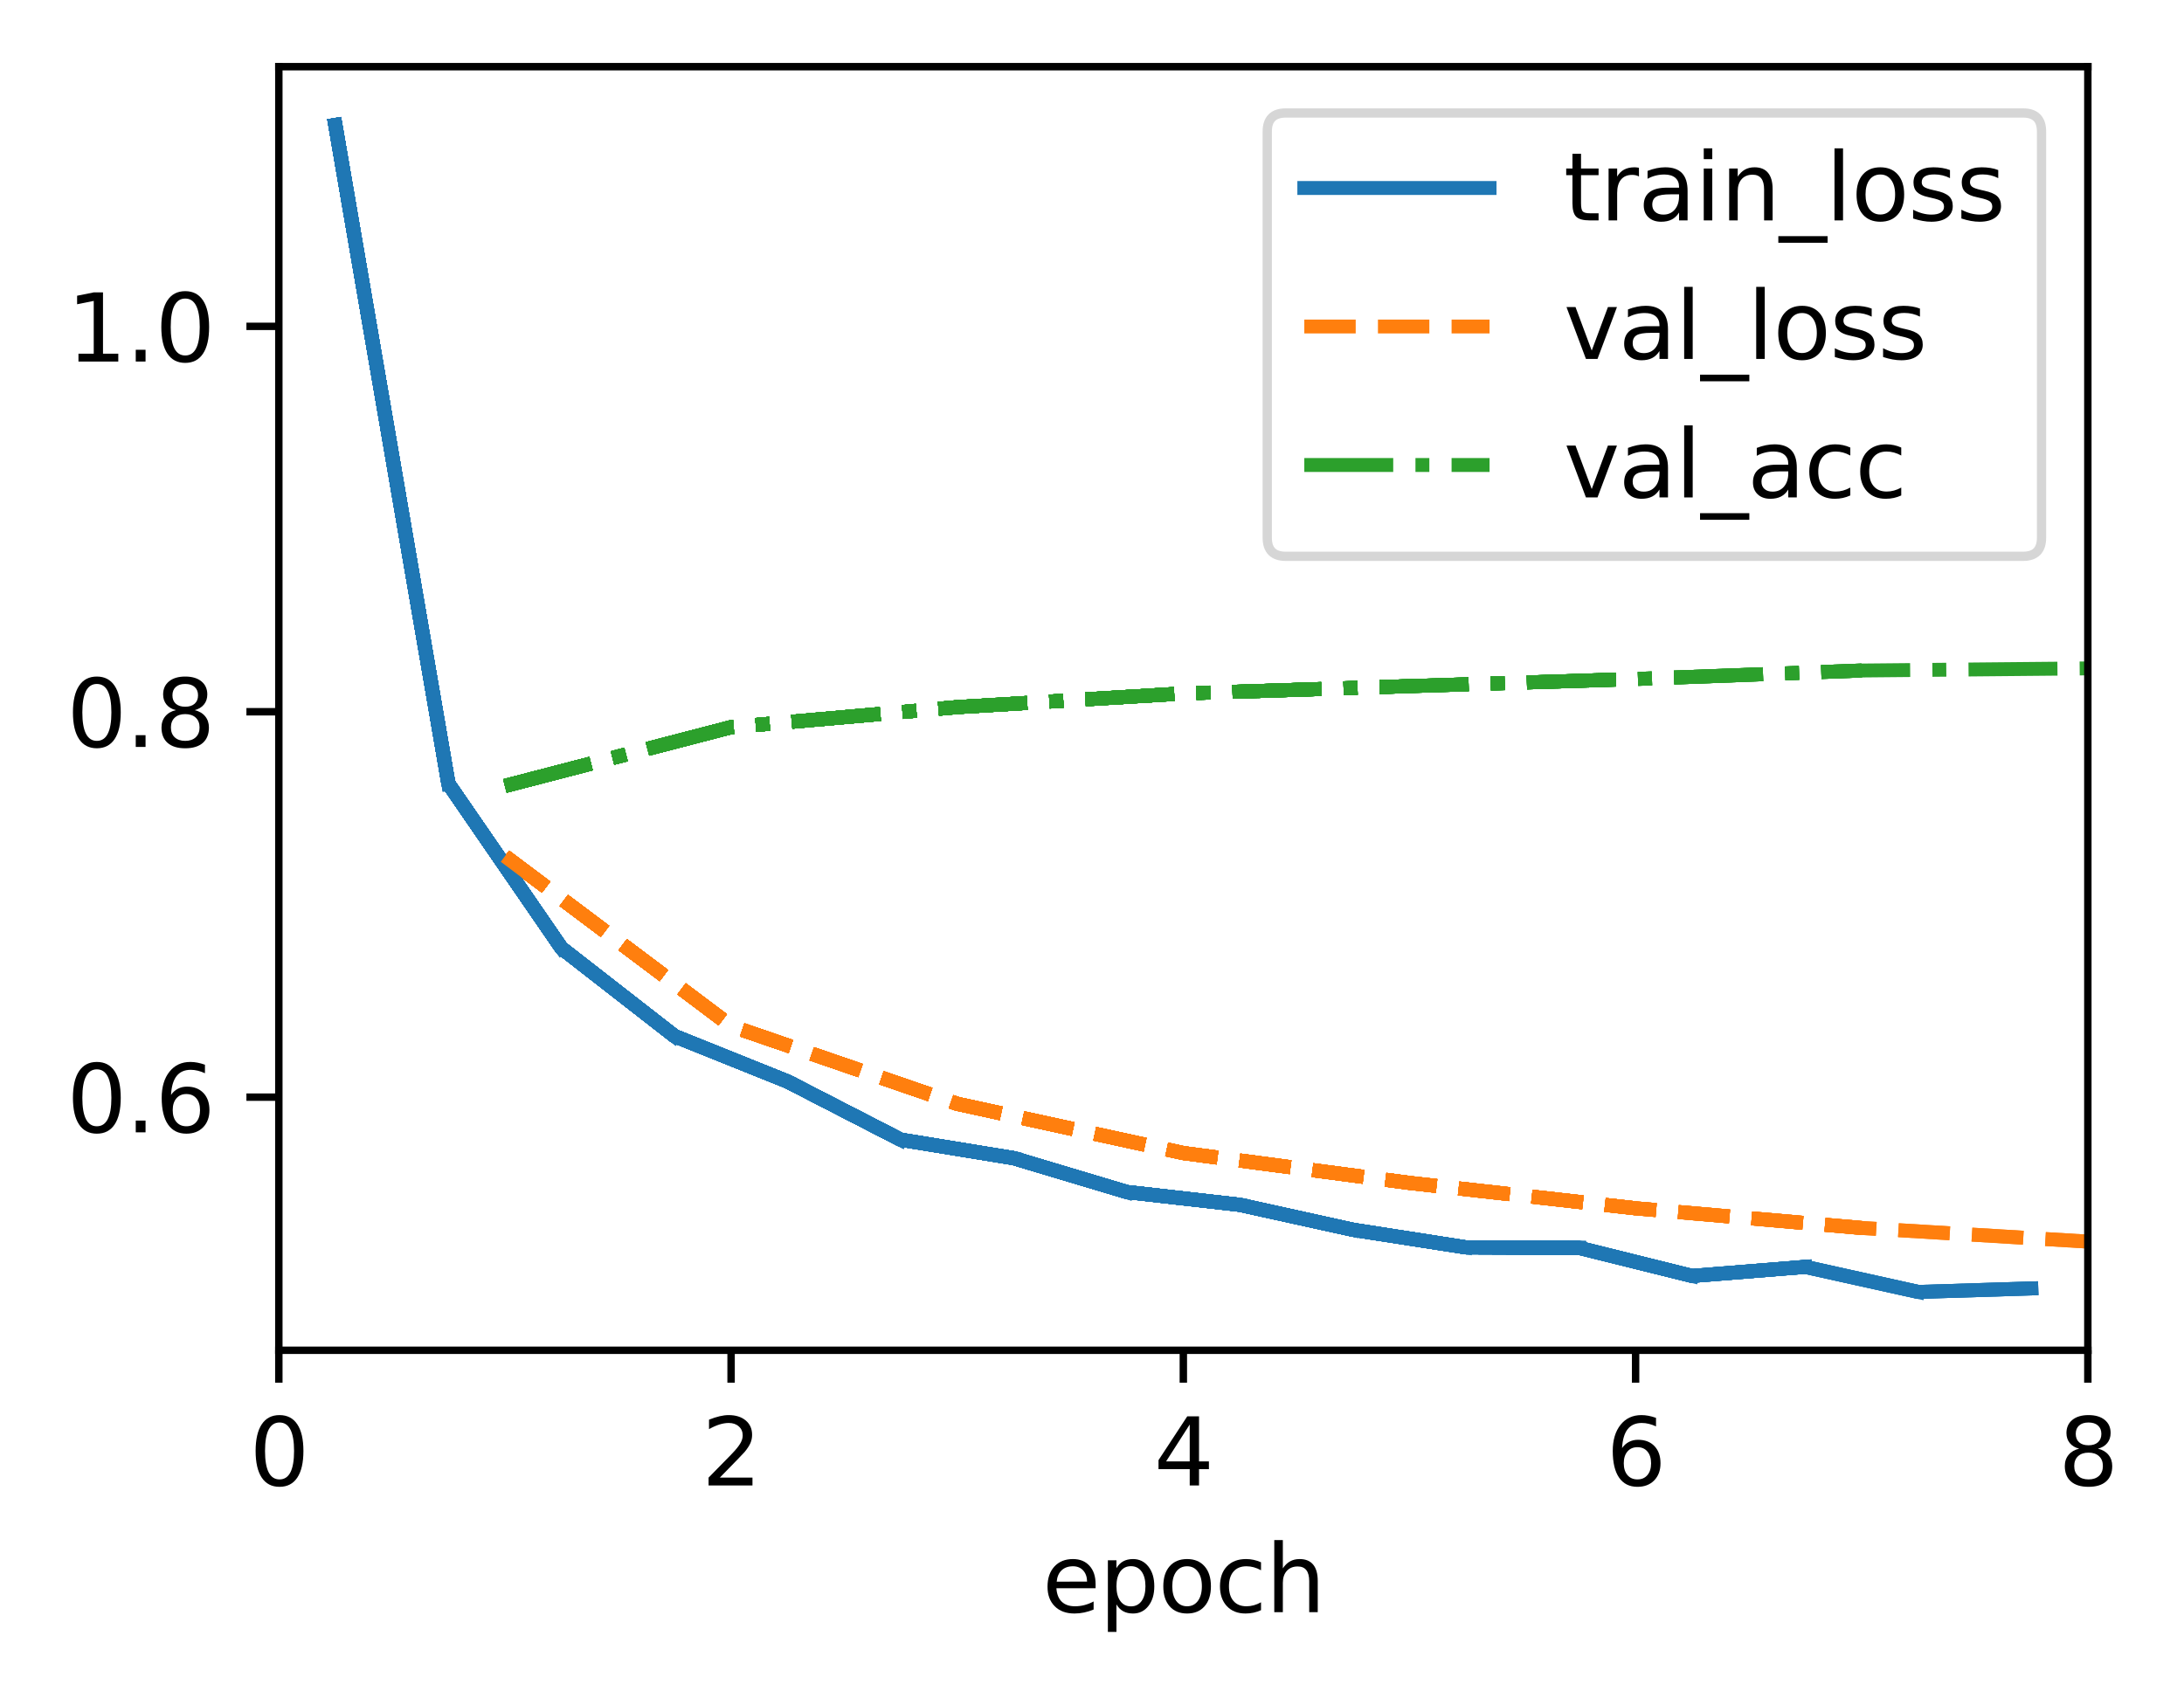 <?xml version="1.0" encoding="utf-8" standalone="no"?>
<!DOCTYPE svg PUBLIC "-//W3C//DTD SVG 1.1//EN"
  "http://www.w3.org/Graphics/SVG/1.1/DTD/svg11.dtd">
<svg xmlns:xlink="http://www.w3.org/1999/xlink" width="235.784pt" height="183.356pt" viewBox="0 0 235.784 183.356" xmlns="http://www.w3.org/2000/svg" version="1.1">
 <defs>
  <style type="text/css">*{stroke-linejoin: round; stroke-linecap: butt}</style>
 </defs>
 <g id="figure_1">
  <g id="patch_1">
   <path d="M 0 183.356 
L 235.784 183.356 
L 235.784 0 
L 0 0 
z
" style="fill: #ffffff"/>
  </g>
  <g id="axes_1">
   <g id="patch_2">
    <path d="M 30.103 145.8 
L 225.403 145.8 
L 225.403 7.2 
L 30.103 7.2 
z
" style="fill: #ffffff"/>
   </g>
   <g id="matplotlib.axis_1">
    <g id="xtick_1">
     <g id="line2d_1">
      <defs>
       <path id="m3c4e0952a3" d="M 0 0 
L 0 3.5 
" style="stroke: #000000; stroke-width: 0.8"/>
      </defs>
      <g>
       <use xlink:href="#m3c4e0952a3" x="30.103" y="145.8" style="stroke: #000000; stroke-width: 0.8"/>
      </g>
     </g>
     <g id="text_1">
      <!-- 0 -->
      <g transform="translate(26.922 160.398) scale(0.1 -0.1)">
       <defs>
        <path id="DejaVuSans-30" d="M 2034 4250 
Q 1547 4250 1301 3770 
Q 1056 3291 1056 2328 
Q 1056 1369 1301 889 
Q 1547 409 2034 409 
Q 2525 409 2770 889 
Q 3016 1369 3016 2328 
Q 3016 3291 2770 3770 
Q 2525 4250 2034 4250 
z
M 2034 4750 
Q 2819 4750 3233 4129 
Q 3647 3509 3647 2328 
Q 3647 1150 3233 529 
Q 2819 -91 2034 -91 
Q 1250 -91 836 529 
Q 422 1150 422 2328 
Q 422 3509 836 4129 
Q 1250 4750 2034 4750 
z
" transform="scale(0.016)"/>
       </defs>
       <use xlink:href="#DejaVuSans-30"/>
      </g>
     </g>
    </g>
    <g id="xtick_2">
     <g id="line2d_2">
      <g>
       <use xlink:href="#m3c4e0952a3" x="78.928" y="145.8" style="stroke: #000000; stroke-width: 0.8"/>
      </g>
     </g>
     <g id="text_2">
      <!-- 2 -->
      <g transform="translate(75.747 160.398) scale(0.1 -0.1)">
       <defs>
        <path id="DejaVuSans-32" d="M 1228 531 
L 3431 531 
L 3431 0 
L 469 0 
L 469 531 
Q 828 903 1448 1529 
Q 2069 2156 2228 2338 
Q 2531 2678 2651 2914 
Q 2772 3150 2772 3378 
Q 2772 3750 2511 3984 
Q 2250 4219 1831 4219 
Q 1534 4219 1204 4116 
Q 875 4013 500 3803 
L 500 4441 
Q 881 4594 1212 4672 
Q 1544 4750 1819 4750 
Q 2544 4750 2975 4387 
Q 3406 4025 3406 3419 
Q 3406 3131 3298 2873 
Q 3191 2616 2906 2266 
Q 2828 2175 2409 1742 
Q 1991 1309 1228 531 
z
" transform="scale(0.016)"/>
       </defs>
       <use xlink:href="#DejaVuSans-32"/>
      </g>
     </g>
    </g>
    <g id="xtick_3">
     <g id="line2d_3">
      <g>
       <use xlink:href="#m3c4e0952a3" x="127.753" y="145.8" style="stroke: #000000; stroke-width: 0.8"/>
      </g>
     </g>
     <g id="text_3">
      <!-- 4 -->
      <g transform="translate(124.572 160.398) scale(0.1 -0.1)">
       <defs>
        <path id="DejaVuSans-34" d="M 2419 4116 
L 825 1625 
L 2419 1625 
L 2419 4116 
z
M 2253 4666 
L 3047 4666 
L 3047 1625 
L 3713 1625 
L 3713 1100 
L 3047 1100 
L 3047 0 
L 2419 0 
L 2419 1100 
L 313 1100 
L 313 1709 
L 2253 4666 
z
" transform="scale(0.016)"/>
       </defs>
       <use xlink:href="#DejaVuSans-34"/>
      </g>
     </g>
    </g>
    <g id="xtick_4">
     <g id="line2d_4">
      <g>
       <use xlink:href="#m3c4e0952a3" x="176.578" y="145.8" style="stroke: #000000; stroke-width: 0.8"/>
      </g>
     </g>
     <g id="text_4">
      <!-- 6 -->
      <g transform="translate(173.397 160.398) scale(0.1 -0.1)">
       <defs>
        <path id="DejaVuSans-36" d="M 2113 2584 
Q 1688 2584 1439 2293 
Q 1191 2003 1191 1497 
Q 1191 994 1439 701 
Q 1688 409 2113 409 
Q 2538 409 2786 701 
Q 3034 994 3034 1497 
Q 3034 2003 2786 2293 
Q 2538 2584 2113 2584 
z
M 3366 4563 
L 3366 3988 
Q 3128 4100 2886 4159 
Q 2644 4219 2406 4219 
Q 1781 4219 1451 3797 
Q 1122 3375 1075 2522 
Q 1259 2794 1537 2939 
Q 1816 3084 2150 3084 
Q 2853 3084 3261 2657 
Q 3669 2231 3669 1497 
Q 3669 778 3244 343 
Q 2819 -91 2113 -91 
Q 1303 -91 875 529 
Q 447 1150 447 2328 
Q 447 3434 972 4092 
Q 1497 4750 2381 4750 
Q 2619 4750 2861 4703 
Q 3103 4656 3366 4563 
z
" transform="scale(0.016)"/>
       </defs>
       <use xlink:href="#DejaVuSans-36"/>
      </g>
     </g>
    </g>
    <g id="xtick_5">
     <g id="line2d_5">
      <g>
       <use xlink:href="#m3c4e0952a3" x="225.403" y="145.8" style="stroke: #000000; stroke-width: 0.8"/>
      </g>
     </g>
     <g id="text_5">
      <!-- 8 -->
      <g transform="translate(222.222 160.398) scale(0.1 -0.1)">
       <defs>
        <path id="DejaVuSans-38" d="M 2034 2216 
Q 1584 2216 1326 1975 
Q 1069 1734 1069 1313 
Q 1069 891 1326 650 
Q 1584 409 2034 409 
Q 2484 409 2743 651 
Q 3003 894 3003 1313 
Q 3003 1734 2745 1975 
Q 2488 2216 2034 2216 
z
M 1403 2484 
Q 997 2584 770 2862 
Q 544 3141 544 3541 
Q 544 4100 942 4425 
Q 1341 4750 2034 4750 
Q 2731 4750 3128 4425 
Q 3525 4100 3525 3541 
Q 3525 3141 3298 2862 
Q 3072 2584 2669 2484 
Q 3125 2378 3379 2068 
Q 3634 1759 3634 1313 
Q 3634 634 3220 271 
Q 2806 -91 2034 -91 
Q 1263 -91 848 271 
Q 434 634 434 1313 
Q 434 1759 690 2068 
Q 947 2378 1403 2484 
z
M 1172 3481 
Q 1172 3119 1398 2916 
Q 1625 2713 2034 2713 
Q 2441 2713 2670 2916 
Q 2900 3119 2900 3481 
Q 2900 3844 2670 4047 
Q 2441 4250 2034 4250 
Q 1625 4250 1398 4047 
Q 1172 3844 1172 3481 
z
" transform="scale(0.016)"/>
       </defs>
       <use xlink:href="#DejaVuSans-38"/>
      </g>
     </g>
    </g>
    <g id="text_6">
     <!-- epoch -->
     <g transform="translate(112.525 174.077) scale(0.1 -0.1)">
      <defs>
       <path id="DejaVuSans-65" d="M 3597 1894 
L 3597 1613 
L 953 1613 
Q 991 1019 1311 708 
Q 1631 397 2203 397 
Q 2534 397 2845 478 
Q 3156 559 3463 722 
L 3463 178 
Q 3153 47 2828 -22 
Q 2503 -91 2169 -91 
Q 1331 -91 842 396 
Q 353 884 353 1716 
Q 353 2575 817 3079 
Q 1281 3584 2069 3584 
Q 2775 3584 3186 3129 
Q 3597 2675 3597 1894 
z
M 3022 2063 
Q 3016 2534 2758 2815 
Q 2500 3097 2075 3097 
Q 1594 3097 1305 2825 
Q 1016 2553 972 2059 
L 3022 2063 
z
" transform="scale(0.016)"/>
       <path id="DejaVuSans-70" d="M 1159 525 
L 1159 -1331 
L 581 -1331 
L 581 3500 
L 1159 3500 
L 1159 2969 
Q 1341 3281 1617 3432 
Q 1894 3584 2278 3584 
Q 2916 3584 3314 3078 
Q 3713 2572 3713 1747 
Q 3713 922 3314 415 
Q 2916 -91 2278 -91 
Q 1894 -91 1617 61 
Q 1341 213 1159 525 
z
M 3116 1747 
Q 3116 2381 2855 2742 
Q 2594 3103 2138 3103 
Q 1681 3103 1420 2742 
Q 1159 2381 1159 1747 
Q 1159 1113 1420 752 
Q 1681 391 2138 391 
Q 2594 391 2855 752 
Q 3116 1113 3116 1747 
z
" transform="scale(0.016)"/>
       <path id="DejaVuSans-6f" d="M 1959 3097 
Q 1497 3097 1228 2736 
Q 959 2375 959 1747 
Q 959 1119 1226 758 
Q 1494 397 1959 397 
Q 2419 397 2687 759 
Q 2956 1122 2956 1747 
Q 2956 2369 2687 2733 
Q 2419 3097 1959 3097 
z
M 1959 3584 
Q 2709 3584 3137 3096 
Q 3566 2609 3566 1747 
Q 3566 888 3137 398 
Q 2709 -91 1959 -91 
Q 1206 -91 779 398 
Q 353 888 353 1747 
Q 353 2609 779 3096 
Q 1206 3584 1959 3584 
z
" transform="scale(0.016)"/>
       <path id="DejaVuSans-63" d="M 3122 3366 
L 3122 2828 
Q 2878 2963 2633 3030 
Q 2388 3097 2138 3097 
Q 1578 3097 1268 2742 
Q 959 2388 959 1747 
Q 959 1106 1268 751 
Q 1578 397 2138 397 
Q 2388 397 2633 464 
Q 2878 531 3122 666 
L 3122 134 
Q 2881 22 2623 -34 
Q 2366 -91 2075 -91 
Q 1284 -91 818 406 
Q 353 903 353 1747 
Q 353 2603 823 3093 
Q 1294 3584 2113 3584 
Q 2378 3584 2631 3529 
Q 2884 3475 3122 3366 
z
" transform="scale(0.016)"/>
       <path id="DejaVuSans-68" d="M 3513 2113 
L 3513 0 
L 2938 0 
L 2938 2094 
Q 2938 2591 2744 2837 
Q 2550 3084 2163 3084 
Q 1697 3084 1428 2787 
Q 1159 2491 1159 1978 
L 1159 0 
L 581 0 
L 581 4863 
L 1159 4863 
L 1159 2956 
Q 1366 3272 1645 3428 
Q 1925 3584 2291 3584 
Q 2894 3584 3203 3211 
Q 3513 2838 3513 2113 
z
" transform="scale(0.016)"/>
      </defs>
      <use xlink:href="#DejaVuSans-65"/>
      <use xlink:href="#DejaVuSans-70" x="61.523"/>
      <use xlink:href="#DejaVuSans-6f" x="125"/>
      <use xlink:href="#DejaVuSans-63" x="186.182"/>
      <use xlink:href="#DejaVuSans-68" x="241.162"/>
     </g>
    </g>
   </g>
   <g id="matplotlib.axis_2">
    <g id="ytick_1">
     <g id="line2d_6">
      <defs>
       <path id="m8dec70f233" d="M 0 0 
L -3.5 0 
" style="stroke: #000000; stroke-width: 0.8"/>
      </defs>
      <g>
       <use xlink:href="#m8dec70f233" x="30.103" y="118.467" style="stroke: #000000; stroke-width: 0.8"/>
      </g>
     </g>
     <g id="text_7">
      <!-- 0.6 -->
      <g transform="translate(7.2 122.266) scale(0.1 -0.1)">
       <defs>
        <path id="DejaVuSans-2e" d="M 684 794 
L 1344 794 
L 1344 0 
L 684 0 
L 684 794 
z
" transform="scale(0.016)"/>
       </defs>
       <use xlink:href="#DejaVuSans-30"/>
       <use xlink:href="#DejaVuSans-2e" x="63.623"/>
       <use xlink:href="#DejaVuSans-36" x="95.41"/>
      </g>
     </g>
    </g>
    <g id="ytick_2">
     <g id="line2d_7">
      <g>
       <use xlink:href="#m8dec70f233" x="30.103" y="76.853" style="stroke: #000000; stroke-width: 0.8"/>
      </g>
     </g>
     <g id="text_8">
      <!-- 0.8 -->
      <g transform="translate(7.2 80.652) scale(0.1 -0.1)">
       <use xlink:href="#DejaVuSans-30"/>
       <use xlink:href="#DejaVuSans-2e" x="63.623"/>
       <use xlink:href="#DejaVuSans-38" x="95.41"/>
      </g>
     </g>
    </g>
    <g id="ytick_3">
     <g id="line2d_8">
      <g>
       <use xlink:href="#m8dec70f233" x="30.103" y="35.239" style="stroke: #000000; stroke-width: 0.8"/>
      </g>
     </g>
     <g id="text_9">
      <!-- 1.0 -->
      <g transform="translate(7.2 39.038) scale(0.1 -0.1)">
       <defs>
        <path id="DejaVuSans-31" d="M 794 531 
L 1825 531 
L 1825 4091 
L 703 3866 
L 703 4441 
L 1819 4666 
L 2450 4666 
L 2450 531 
L 3481 531 
L 3481 0 
L 794 0 
L 794 531 
z
" transform="scale(0.016)"/>
       </defs>
       <use xlink:href="#DejaVuSans-31"/>
       <use xlink:href="#DejaVuSans-2e" x="63.623"/>
       <use xlink:href="#DejaVuSans-30" x="95.41"/>
      </g>
     </g>
    </g>
   </g>
   <g id="line2d_9">
    <path d="M 36.203 13.5 
" clip-path="url(#pbd4c9e906d)" style="fill: none; stroke: #1f77b4; stroke-width: 1.5; stroke-linecap: square"/>
   </g>
   <g id="line2d_10">
    <path d="M 36.203 13.5 
L 48.409 84.62 
" clip-path="url(#pbd4c9e906d)" style="fill: none; stroke: #1f77b4; stroke-width: 1.5; stroke-linecap: square"/>
   </g>
   <g id="line2d_11">
    <path d="M 36.203 13.5 
L 48.409 84.62 
" clip-path="url(#pbd4c9e906d)" style="fill: none; stroke: #1f77b4; stroke-width: 1.5; stroke-linecap: square"/>
   </g>
   <g id="line2d_12">
    <path d="M 54.516 92.454 
" clip-path="url(#pbd4c9e906d)" style="fill: none; stroke-dasharray: 5.55,2.4; stroke-dashoffset: 0; stroke: #ff7f0e; stroke-width: 1.5"/>
   </g>
   <g id="line2d_13"/>
   <g id="line2d_14">
    <path d="M 36.203 13.5 
L 48.409 84.62 
" clip-path="url(#pbd4c9e906d)" style="fill: none; stroke: #1f77b4; stroke-width: 1.5; stroke-linecap: square"/>
   </g>
   <g id="line2d_15">
    <path d="M 54.516 92.454 
" clip-path="url(#pbd4c9e906d)" style="fill: none; stroke-dasharray: 5.55,2.4; stroke-dashoffset: 0; stroke: #ff7f0e; stroke-width: 1.5"/>
   </g>
   <g id="line2d_16">
    <path d="M 54.516 84.864 
" clip-path="url(#pbd4c9e906d)" style="fill: none; stroke-dasharray: 9.6,2.4,1.5,2.4; stroke-dashoffset: 0; stroke: #2ca02c; stroke-width: 1.5"/>
   </g>
   <g id="line2d_17">
    <path d="M 36.203 13.5 
L 48.409 84.62 
L 60.615 102.368 
" clip-path="url(#pbd4c9e906d)" style="fill: none; stroke: #1f77b4; stroke-width: 1.5; stroke-linecap: square"/>
   </g>
   <g id="line2d_18">
    <path d="M 54.516 92.454 
" clip-path="url(#pbd4c9e906d)" style="fill: none; stroke-dasharray: 5.55,2.4; stroke-dashoffset: 0; stroke: #ff7f0e; stroke-width: 1.5"/>
   </g>
   <g id="line2d_19">
    <path d="M 54.516 84.864 
" clip-path="url(#pbd4c9e906d)" style="fill: none; stroke-dasharray: 9.6,2.4,1.5,2.4; stroke-dashoffset: 0; stroke: #2ca02c; stroke-width: 1.5"/>
   </g>
   <g id="line2d_20">
    <path d="M 36.203 13.5 
L 48.409 84.62 
L 60.615 102.368 
L 72.822 111.874 
" clip-path="url(#pbd4c9e906d)" style="fill: none; stroke: #1f77b4; stroke-width: 1.5; stroke-linecap: square"/>
   </g>
   <g id="line2d_21">
    <path d="M 54.516 92.454 
" clip-path="url(#pbd4c9e906d)" style="fill: none; stroke-dasharray: 5.55,2.4; stroke-dashoffset: 0; stroke: #ff7f0e; stroke-width: 1.5"/>
   </g>
   <g id="line2d_22">
    <path d="M 54.516 84.864 
" clip-path="url(#pbd4c9e906d)" style="fill: none; stroke-dasharray: 9.6,2.4,1.5,2.4; stroke-dashoffset: 0; stroke: #2ca02c; stroke-width: 1.5"/>
   </g>
   <g id="line2d_23">
    <path d="M 36.203 13.5 
L 48.409 84.62 
L 60.615 102.368 
L 72.822 111.874 
" clip-path="url(#pbd4c9e906d)" style="fill: none; stroke: #1f77b4; stroke-width: 1.5; stroke-linecap: square"/>
   </g>
   <g id="line2d_24">
    <path d="M 54.516 92.454 
L 78.928 110.789 
" clip-path="url(#pbd4c9e906d)" style="fill: none; stroke-dasharray: 5.55,2.4; stroke-dashoffset: 0; stroke: #ff7f0e; stroke-width: 1.5"/>
   </g>
   <g id="line2d_25">
    <path d="M 54.516 84.864 
" clip-path="url(#pbd4c9e906d)" style="fill: none; stroke-dasharray: 9.6,2.4,1.5,2.4; stroke-dashoffset: 0; stroke: #2ca02c; stroke-width: 1.5"/>
   </g>
   <g id="line2d_26">
    <path d="M 36.203 13.5 
L 48.409 84.62 
L 60.615 102.368 
L 72.822 111.874 
" clip-path="url(#pbd4c9e906d)" style="fill: none; stroke: #1f77b4; stroke-width: 1.5; stroke-linecap: square"/>
   </g>
   <g id="line2d_27">
    <path d="M 54.516 92.454 
L 78.928 110.789 
" clip-path="url(#pbd4c9e906d)" style="fill: none; stroke-dasharray: 5.55,2.4; stroke-dashoffset: 0; stroke: #ff7f0e; stroke-width: 1.5"/>
   </g>
   <g id="line2d_28">
    <path d="M 54.516 84.864 
L 78.928 78.517 
" clip-path="url(#pbd4c9e906d)" style="fill: none; stroke-dasharray: 9.6,2.4,1.5,2.4; stroke-dashoffset: 0; stroke: #2ca02c; stroke-width: 1.5"/>
   </g>
   <g id="line2d_29">
    <path d="M 36.203 13.5 
L 48.409 84.62 
L 60.615 102.368 
L 72.822 111.874 
L 85.028 116.779 
" clip-path="url(#pbd4c9e906d)" style="fill: none; stroke: #1f77b4; stroke-width: 1.5; stroke-linecap: square"/>
   </g>
   <g id="line2d_30">
    <path d="M 54.516 92.454 
L 78.928 110.789 
" clip-path="url(#pbd4c9e906d)" style="fill: none; stroke-dasharray: 5.55,2.4; stroke-dashoffset: 0; stroke: #ff7f0e; stroke-width: 1.5"/>
   </g>
   <g id="line2d_31">
    <path d="M 54.516 84.864 
L 78.928 78.517 
" clip-path="url(#pbd4c9e906d)" style="fill: none; stroke-dasharray: 9.6,2.4,1.5,2.4; stroke-dashoffset: 0; stroke: #2ca02c; stroke-width: 1.5"/>
   </g>
   <g id="line2d_32">
    <path d="M 36.203 13.5 
L 48.409 84.62 
L 60.615 102.368 
L 72.822 111.874 
L 85.028 116.779 
L 97.234 123.061 
" clip-path="url(#pbd4c9e906d)" style="fill: none; stroke: #1f77b4; stroke-width: 1.5; stroke-linecap: square"/>
   </g>
   <g id="line2d_33">
    <path d="M 54.516 92.454 
L 78.928 110.789 
" clip-path="url(#pbd4c9e906d)" style="fill: none; stroke-dasharray: 5.55,2.4; stroke-dashoffset: 0; stroke: #ff7f0e; stroke-width: 1.5"/>
   </g>
   <g id="line2d_34">
    <path d="M 54.516 84.864 
L 78.928 78.517 
" clip-path="url(#pbd4c9e906d)" style="fill: none; stroke-dasharray: 9.6,2.4,1.5,2.4; stroke-dashoffset: 0; stroke: #2ca02c; stroke-width: 1.5"/>
   </g>
   <g id="line2d_35">
    <path d="M 36.203 13.5 
L 48.409 84.62 
L 60.615 102.368 
L 72.822 111.874 
L 85.028 116.779 
L 97.234 123.061 
" clip-path="url(#pbd4c9e906d)" style="fill: none; stroke: #1f77b4; stroke-width: 1.5; stroke-linecap: square"/>
   </g>
   <g id="line2d_36">
    <path d="M 54.516 92.454 
L 78.928 110.789 
L 103.341 119.187 
" clip-path="url(#pbd4c9e906d)" style="fill: none; stroke-dasharray: 5.55,2.4; stroke-dashoffset: 0; stroke: #ff7f0e; stroke-width: 1.5"/>
   </g>
   <g id="line2d_37">
    <path d="M 54.516 84.864 
L 78.928 78.517 
" clip-path="url(#pbd4c9e906d)" style="fill: none; stroke-dasharray: 9.6,2.4,1.5,2.4; stroke-dashoffset: 0; stroke: #2ca02c; stroke-width: 1.5"/>
   </g>
   <g id="line2d_38">
    <path d="M 36.203 13.5 
L 48.409 84.62 
L 60.615 102.368 
L 72.822 111.874 
L 85.028 116.779 
L 97.234 123.061 
" clip-path="url(#pbd4c9e906d)" style="fill: none; stroke: #1f77b4; stroke-width: 1.5; stroke-linecap: square"/>
   </g>
   <g id="line2d_39">
    <path d="M 54.516 92.454 
L 78.928 110.789 
L 103.341 119.187 
" clip-path="url(#pbd4c9e906d)" style="fill: none; stroke-dasharray: 5.55,2.4; stroke-dashoffset: 0; stroke: #ff7f0e; stroke-width: 1.5"/>
   </g>
   <g id="line2d_40">
    <path d="M 54.516 84.864 
L 78.928 78.517 
L 103.341 76.354 
" clip-path="url(#pbd4c9e906d)" style="fill: none; stroke-dasharray: 9.6,2.4,1.5,2.4; stroke-dashoffset: 0; stroke: #2ca02c; stroke-width: 1.5"/>
   </g>
   <g id="line2d_41">
    <path d="M 36.203 13.5 
L 48.409 84.62 
L 60.615 102.368 
L 72.822 111.874 
L 85.028 116.779 
L 97.234 123.061 
L 109.44 125.054 
" clip-path="url(#pbd4c9e906d)" style="fill: none; stroke: #1f77b4; stroke-width: 1.5; stroke-linecap: square"/>
   </g>
   <g id="line2d_42">
    <path d="M 54.516 92.454 
L 78.928 110.789 
L 103.341 119.187 
" clip-path="url(#pbd4c9e906d)" style="fill: none; stroke-dasharray: 5.55,2.4; stroke-dashoffset: 0; stroke: #ff7f0e; stroke-width: 1.5"/>
   </g>
   <g id="line2d_43">
    <path d="M 54.516 84.864 
L 78.928 78.517 
L 103.341 76.354 
" clip-path="url(#pbd4c9e906d)" style="fill: none; stroke-dasharray: 9.6,2.4,1.5,2.4; stroke-dashoffset: 0; stroke: #2ca02c; stroke-width: 1.5"/>
   </g>
   <g id="line2d_44">
    <path d="M 36.203 13.5 
L 48.409 84.62 
L 60.615 102.368 
L 72.822 111.874 
L 85.028 116.779 
L 97.234 123.061 
L 109.44 125.054 
L 121.647 128.708 
" clip-path="url(#pbd4c9e906d)" style="fill: none; stroke: #1f77b4; stroke-width: 1.5; stroke-linecap: square"/>
   </g>
   <g id="line2d_45">
    <path d="M 54.516 92.454 
L 78.928 110.789 
L 103.341 119.187 
" clip-path="url(#pbd4c9e906d)" style="fill: none; stroke-dasharray: 5.55,2.4; stroke-dashoffset: 0; stroke: #ff7f0e; stroke-width: 1.5"/>
   </g>
   <g id="line2d_46">
    <path d="M 54.516 84.864 
L 78.928 78.517 
L 103.341 76.354 
" clip-path="url(#pbd4c9e906d)" style="fill: none; stroke-dasharray: 9.6,2.4,1.5,2.4; stroke-dashoffset: 0; stroke: #2ca02c; stroke-width: 1.5"/>
   </g>
   <g id="line2d_47">
    <path d="M 36.203 13.5 
L 48.409 84.62 
L 60.615 102.368 
L 72.822 111.874 
L 85.028 116.779 
L 97.234 123.061 
L 109.44 125.054 
L 121.647 128.708 
" clip-path="url(#pbd4c9e906d)" style="fill: none; stroke: #1f77b4; stroke-width: 1.5; stroke-linecap: square"/>
   </g>
   <g id="line2d_48">
    <path d="M 54.516 92.454 
L 78.928 110.789 
L 103.341 119.187 
L 127.753 124.506 
" clip-path="url(#pbd4c9e906d)" style="fill: none; stroke-dasharray: 5.55,2.4; stroke-dashoffset: 0; stroke: #ff7f0e; stroke-width: 1.5"/>
   </g>
   <g id="line2d_49">
    <path d="M 54.516 84.864 
L 78.928 78.517 
L 103.341 76.354 
" clip-path="url(#pbd4c9e906d)" style="fill: none; stroke-dasharray: 9.6,2.4,1.5,2.4; stroke-dashoffset: 0; stroke: #2ca02c; stroke-width: 1.5"/>
   </g>
   <g id="line2d_50">
    <path d="M 36.203 13.5 
L 48.409 84.62 
L 60.615 102.368 
L 72.822 111.874 
L 85.028 116.779 
L 97.234 123.061 
L 109.44 125.054 
L 121.647 128.708 
" clip-path="url(#pbd4c9e906d)" style="fill: none; stroke: #1f77b4; stroke-width: 1.5; stroke-linecap: square"/>
   </g>
   <g id="line2d_51">
    <path d="M 54.516 92.454 
L 78.928 110.789 
L 103.341 119.187 
L 127.753 124.506 
" clip-path="url(#pbd4c9e906d)" style="fill: none; stroke-dasharray: 5.55,2.4; stroke-dashoffset: 0; stroke: #ff7f0e; stroke-width: 1.5"/>
   </g>
   <g id="line2d_52">
    <path d="M 54.516 84.864 
L 78.928 78.517 
L 103.341 76.354 
L 127.753 74.876 
" clip-path="url(#pbd4c9e906d)" style="fill: none; stroke-dasharray: 9.6,2.4,1.5,2.4; stroke-dashoffset: 0; stroke: #2ca02c; stroke-width: 1.5"/>
   </g>
   <g id="line2d_53">
    <path d="M 36.203 13.5 
L 48.409 84.62 
L 60.615 102.368 
L 72.822 111.874 
L 85.028 116.779 
L 97.234 123.061 
L 109.44 125.054 
L 121.647 128.708 
L 133.853 130.094 
" clip-path="url(#pbd4c9e906d)" style="fill: none; stroke: #1f77b4; stroke-width: 1.5; stroke-linecap: square"/>
   </g>
   <g id="line2d_54">
    <path d="M 54.516 92.454 
L 78.928 110.789 
L 103.341 119.187 
L 127.753 124.506 
" clip-path="url(#pbd4c9e906d)" style="fill: none; stroke-dasharray: 5.55,2.4; stroke-dashoffset: 0; stroke: #ff7f0e; stroke-width: 1.5"/>
   </g>
   <g id="line2d_55">
    <path d="M 54.516 84.864 
L 78.928 78.517 
L 103.341 76.354 
L 127.753 74.876 
" clip-path="url(#pbd4c9e906d)" style="fill: none; stroke-dasharray: 9.6,2.4,1.5,2.4; stroke-dashoffset: 0; stroke: #2ca02c; stroke-width: 1.5"/>
   </g>
   <g id="line2d_56">
    <path d="M 36.203 13.5 
L 48.409 84.62 
L 60.615 102.368 
L 72.822 111.874 
L 85.028 116.779 
L 97.234 123.061 
L 109.44 125.054 
L 121.647 128.708 
L 133.853 130.094 
L 146.059 132.787 
" clip-path="url(#pbd4c9e906d)" style="fill: none; stroke: #1f77b4; stroke-width: 1.5; stroke-linecap: square"/>
   </g>
   <g id="line2d_57">
    <path d="M 54.516 92.454 
L 78.928 110.789 
L 103.341 119.187 
L 127.753 124.506 
" clip-path="url(#pbd4c9e906d)" style="fill: none; stroke-dasharray: 5.55,2.4; stroke-dashoffset: 0; stroke: #ff7f0e; stroke-width: 1.5"/>
   </g>
   <g id="line2d_58">
    <path d="M 54.516 84.864 
L 78.928 78.517 
L 103.341 76.354 
L 127.753 74.876 
" clip-path="url(#pbd4c9e906d)" style="fill: none; stroke-dasharray: 9.6,2.4,1.5,2.4; stroke-dashoffset: 0; stroke: #2ca02c; stroke-width: 1.5"/>
   </g>
   <g id="line2d_59">
    <path d="M 36.203 13.5 
L 48.409 84.62 
L 60.615 102.368 
L 72.822 111.874 
L 85.028 116.779 
L 97.234 123.061 
L 109.44 125.054 
L 121.647 128.708 
L 133.853 130.094 
L 146.059 132.787 
" clip-path="url(#pbd4c9e906d)" style="fill: none; stroke: #1f77b4; stroke-width: 1.5; stroke-linecap: square"/>
   </g>
   <g id="line2d_60">
    <path d="M 54.516 92.454 
L 78.928 110.789 
L 103.341 119.187 
L 127.753 124.506 
L 152.166 127.728 
" clip-path="url(#pbd4c9e906d)" style="fill: none; stroke-dasharray: 5.55,2.4; stroke-dashoffset: 0; stroke: #ff7f0e; stroke-width: 1.5"/>
   </g>
   <g id="line2d_61">
    <path d="M 54.516 84.864 
L 78.928 78.517 
L 103.341 76.354 
L 127.753 74.876 
" clip-path="url(#pbd4c9e906d)" style="fill: none; stroke-dasharray: 9.6,2.4,1.5,2.4; stroke-dashoffset: 0; stroke: #2ca02c; stroke-width: 1.5"/>
   </g>
   <g id="line2d_62">
    <path d="M 36.203 13.5 
L 48.409 84.62 
L 60.615 102.368 
L 72.822 111.874 
L 85.028 116.779 
L 97.234 123.061 
L 109.44 125.054 
L 121.647 128.708 
L 133.853 130.094 
L 146.059 132.787 
" clip-path="url(#pbd4c9e906d)" style="fill: none; stroke: #1f77b4; stroke-width: 1.5; stroke-linecap: square"/>
   </g>
   <g id="line2d_63">
    <path d="M 54.516 92.454 
L 78.928 110.789 
L 103.341 119.187 
L 127.753 124.506 
L 152.166 127.728 
" clip-path="url(#pbd4c9e906d)" style="fill: none; stroke-dasharray: 5.55,2.4; stroke-dashoffset: 0; stroke: #ff7f0e; stroke-width: 1.5"/>
   </g>
   <g id="line2d_64">
    <path d="M 54.516 84.864 
L 78.928 78.517 
L 103.341 76.354 
L 127.753 74.876 
L 152.166 74.086 
" clip-path="url(#pbd4c9e906d)" style="fill: none; stroke-dasharray: 9.6,2.4,1.5,2.4; stroke-dashoffset: 0; stroke: #2ca02c; stroke-width: 1.5"/>
   </g>
   <g id="line2d_65">
    <path d="M 36.203 13.5 
L 48.409 84.62 
L 60.615 102.368 
L 72.822 111.874 
L 85.028 116.779 
L 97.234 123.061 
L 109.44 125.054 
L 121.647 128.708 
L 133.853 130.094 
L 146.059 132.787 
L 158.265 134.688 
" clip-path="url(#pbd4c9e906d)" style="fill: none; stroke: #1f77b4; stroke-width: 1.5; stroke-linecap: square"/>
   </g>
   <g id="line2d_66">
    <path d="M 54.516 92.454 
L 78.928 110.789 
L 103.341 119.187 
L 127.753 124.506 
L 152.166 127.728 
" clip-path="url(#pbd4c9e906d)" style="fill: none; stroke-dasharray: 5.55,2.4; stroke-dashoffset: 0; stroke: #ff7f0e; stroke-width: 1.5"/>
   </g>
   <g id="line2d_67">
    <path d="M 54.516 84.864 
L 78.928 78.517 
L 103.341 76.354 
L 127.753 74.876 
L 152.166 74.086 
" clip-path="url(#pbd4c9e906d)" style="fill: none; stroke-dasharray: 9.6,2.4,1.5,2.4; stroke-dashoffset: 0; stroke: #2ca02c; stroke-width: 1.5"/>
   </g>
   <g id="line2d_68">
    <path d="M 36.203 13.5 
L 48.409 84.62 
L 60.615 102.368 
L 72.822 111.874 
L 85.028 116.779 
L 97.234 123.061 
L 109.44 125.054 
L 121.647 128.708 
L 133.853 130.094 
L 146.059 132.787 
L 158.265 134.688 
L 170.472 134.74 
" clip-path="url(#pbd4c9e906d)" style="fill: none; stroke: #1f77b4; stroke-width: 1.5; stroke-linecap: square"/>
   </g>
   <g id="line2d_69">
    <path d="M 54.516 92.454 
L 78.928 110.789 
L 103.341 119.187 
L 127.753 124.506 
L 152.166 127.728 
" clip-path="url(#pbd4c9e906d)" style="fill: none; stroke-dasharray: 5.55,2.4; stroke-dashoffset: 0; stroke: #ff7f0e; stroke-width: 1.5"/>
   </g>
   <g id="line2d_70">
    <path d="M 54.516 84.864 
L 78.928 78.517 
L 103.341 76.354 
L 127.753 74.876 
L 152.166 74.086 
" clip-path="url(#pbd4c9e906d)" style="fill: none; stroke-dasharray: 9.6,2.4,1.5,2.4; stroke-dashoffset: 0; stroke: #2ca02c; stroke-width: 1.5"/>
   </g>
   <g id="line2d_71">
    <path d="M 36.203 13.5 
L 48.409 84.62 
L 60.615 102.368 
L 72.822 111.874 
L 85.028 116.779 
L 97.234 123.061 
L 109.44 125.054 
L 121.647 128.708 
L 133.853 130.094 
L 146.059 132.787 
L 158.265 134.688 
L 170.472 134.74 
" clip-path="url(#pbd4c9e906d)" style="fill: none; stroke: #1f77b4; stroke-width: 1.5; stroke-linecap: square"/>
   </g>
   <g id="line2d_72">
    <path d="M 54.516 92.454 
L 78.928 110.789 
L 103.341 119.187 
L 127.753 124.506 
L 152.166 127.728 
L 176.578 130.47 
" clip-path="url(#pbd4c9e906d)" style="fill: none; stroke-dasharray: 5.55,2.4; stroke-dashoffset: 0; stroke: #ff7f0e; stroke-width: 1.5"/>
   </g>
   <g id="line2d_73">
    <path d="M 54.516 84.864 
L 78.928 78.517 
L 103.341 76.354 
L 127.753 74.876 
L 152.166 74.086 
" clip-path="url(#pbd4c9e906d)" style="fill: none; stroke-dasharray: 9.6,2.4,1.5,2.4; stroke-dashoffset: 0; stroke: #2ca02c; stroke-width: 1.5"/>
   </g>
   <g id="line2d_74">
    <path d="M 36.203 13.5 
L 48.409 84.62 
L 60.615 102.368 
L 72.822 111.874 
L 85.028 116.779 
L 97.234 123.061 
L 109.44 125.054 
L 121.647 128.708 
L 133.853 130.094 
L 146.059 132.787 
L 158.265 134.688 
L 170.472 134.74 
" clip-path="url(#pbd4c9e906d)" style="fill: none; stroke: #1f77b4; stroke-width: 1.5; stroke-linecap: square"/>
   </g>
   <g id="line2d_75">
    <path d="M 54.516 92.454 
L 78.928 110.789 
L 103.341 119.187 
L 127.753 124.506 
L 152.166 127.728 
L 176.578 130.47 
" clip-path="url(#pbd4c9e906d)" style="fill: none; stroke-dasharray: 5.55,2.4; stroke-dashoffset: 0; stroke: #ff7f0e; stroke-width: 1.5"/>
   </g>
   <g id="line2d_76">
    <path d="M 54.516 84.864 
L 78.928 78.517 
L 103.341 76.354 
L 127.753 74.876 
L 152.166 74.086 
L 176.578 73.316 
" clip-path="url(#pbd4c9e906d)" style="fill: none; stroke-dasharray: 9.6,2.4,1.5,2.4; stroke-dashoffset: 0; stroke: #2ca02c; stroke-width: 1.5"/>
   </g>
   <g id="line2d_77">
    <path d="M 36.203 13.5 
L 48.409 84.62 
L 60.615 102.368 
L 72.822 111.874 
L 85.028 116.779 
L 97.234 123.061 
L 109.44 125.054 
L 121.647 128.708 
L 133.853 130.094 
L 146.059 132.787 
L 158.265 134.688 
L 170.472 134.74 
L 182.678 137.772 
" clip-path="url(#pbd4c9e906d)" style="fill: none; stroke: #1f77b4; stroke-width: 1.5; stroke-linecap: square"/>
   </g>
   <g id="line2d_78">
    <path d="M 54.516 92.454 
L 78.928 110.789 
L 103.341 119.187 
L 127.753 124.506 
L 152.166 127.728 
L 176.578 130.47 
" clip-path="url(#pbd4c9e906d)" style="fill: none; stroke-dasharray: 5.55,2.4; stroke-dashoffset: 0; stroke: #ff7f0e; stroke-width: 1.5"/>
   </g>
   <g id="line2d_79">
    <path d="M 54.516 84.864 
L 78.928 78.517 
L 103.341 76.354 
L 127.753 74.876 
L 152.166 74.086 
L 176.578 73.316 
" clip-path="url(#pbd4c9e906d)" style="fill: none; stroke-dasharray: 9.6,2.4,1.5,2.4; stroke-dashoffset: 0; stroke: #2ca02c; stroke-width: 1.5"/>
   </g>
   <g id="line2d_80">
    <path d="M 36.203 13.5 
L 48.409 84.62 
L 60.615 102.368 
L 72.822 111.874 
L 85.028 116.779 
L 97.234 123.061 
L 109.44 125.054 
L 121.647 128.708 
L 133.853 130.094 
L 146.059 132.787 
L 158.265 134.688 
L 170.472 134.74 
L 182.678 137.772 
L 194.884 136.792 
" clip-path="url(#pbd4c9e906d)" style="fill: none; stroke: #1f77b4; stroke-width: 1.5; stroke-linecap: square"/>
   </g>
   <g id="line2d_81">
    <path d="M 54.516 92.454 
L 78.928 110.789 
L 103.341 119.187 
L 127.753 124.506 
L 152.166 127.728 
L 176.578 130.47 
" clip-path="url(#pbd4c9e906d)" style="fill: none; stroke-dasharray: 5.55,2.4; stroke-dashoffset: 0; stroke: #ff7f0e; stroke-width: 1.5"/>
   </g>
   <g id="line2d_82">
    <path d="M 54.516 84.864 
L 78.928 78.517 
L 103.341 76.354 
L 127.753 74.876 
L 152.166 74.086 
L 176.578 73.316 
" clip-path="url(#pbd4c9e906d)" style="fill: none; stroke-dasharray: 9.6,2.4,1.5,2.4; stroke-dashoffset: 0; stroke: #2ca02c; stroke-width: 1.5"/>
   </g>
   <g id="line2d_83">
    <path d="M 36.203 13.5 
L 48.409 84.62 
L 60.615 102.368 
L 72.822 111.874 
L 85.028 116.779 
L 97.234 123.061 
L 109.44 125.054 
L 121.647 128.708 
L 133.853 130.094 
L 146.059 132.787 
L 158.265 134.688 
L 170.472 134.74 
L 182.678 137.772 
L 194.884 136.792 
" clip-path="url(#pbd4c9e906d)" style="fill: none; stroke: #1f77b4; stroke-width: 1.5; stroke-linecap: square"/>
   </g>
   <g id="line2d_84">
    <path d="M 54.516 92.454 
L 78.928 110.789 
L 103.341 119.187 
L 127.753 124.506 
L 152.166 127.728 
L 176.578 130.47 
L 200.991 132.593 
" clip-path="url(#pbd4c9e906d)" style="fill: none; stroke-dasharray: 5.55,2.4; stroke-dashoffset: 0; stroke: #ff7f0e; stroke-width: 1.5"/>
   </g>
   <g id="line2d_85">
    <path d="M 54.516 84.864 
L 78.928 78.517 
L 103.341 76.354 
L 127.753 74.876 
L 152.166 74.086 
L 176.578 73.316 
" clip-path="url(#pbd4c9e906d)" style="fill: none; stroke-dasharray: 9.6,2.4,1.5,2.4; stroke-dashoffset: 0; stroke: #2ca02c; stroke-width: 1.5"/>
   </g>
   <g id="line2d_86">
    <path d="M 36.203 13.5 
L 48.409 84.62 
L 60.615 102.368 
L 72.822 111.874 
L 85.028 116.779 
L 97.234 123.061 
L 109.44 125.054 
L 121.647 128.708 
L 133.853 130.094 
L 146.059 132.787 
L 158.265 134.688 
L 170.472 134.74 
L 182.678 137.772 
L 194.884 136.792 
" clip-path="url(#pbd4c9e906d)" style="fill: none; stroke: #1f77b4; stroke-width: 1.5; stroke-linecap: square"/>
   </g>
   <g id="line2d_87">
    <path d="M 54.516 92.454 
L 78.928 110.789 
L 103.341 119.187 
L 127.753 124.506 
L 152.166 127.728 
L 176.578 130.47 
L 200.991 132.593 
" clip-path="url(#pbd4c9e906d)" style="fill: none; stroke-dasharray: 5.55,2.4; stroke-dashoffset: 0; stroke: #ff7f0e; stroke-width: 1.5"/>
   </g>
   <g id="line2d_88">
    <path d="M 54.516 84.864 
L 78.928 78.517 
L 103.341 76.354 
L 127.753 74.876 
L 152.166 74.086 
L 176.578 73.316 
L 200.991 72.4 
" clip-path="url(#pbd4c9e906d)" style="fill: none; stroke-dasharray: 9.6,2.4,1.5,2.4; stroke-dashoffset: 0; stroke: #2ca02c; stroke-width: 1.5"/>
   </g>
   <g id="line2d_89">
    <path d="M 36.203 13.5 
L 48.409 84.62 
L 60.615 102.368 
L 72.822 111.874 
L 85.028 116.779 
L 97.234 123.061 
L 109.44 125.054 
L 121.647 128.708 
L 133.853 130.094 
L 146.059 132.787 
L 158.265 134.688 
L 170.472 134.74 
L 182.678 137.772 
L 194.884 136.792 
L 207.09 139.5 
" clip-path="url(#pbd4c9e906d)" style="fill: none; stroke: #1f77b4; stroke-width: 1.5; stroke-linecap: square"/>
   </g>
   <g id="line2d_90">
    <path d="M 54.516 92.454 
L 78.928 110.789 
L 103.341 119.187 
L 127.753 124.506 
L 152.166 127.728 
L 176.578 130.47 
L 200.991 132.593 
" clip-path="url(#pbd4c9e906d)" style="fill: none; stroke-dasharray: 5.55,2.4; stroke-dashoffset: 0; stroke: #ff7f0e; stroke-width: 1.5"/>
   </g>
   <g id="line2d_91">
    <path d="M 54.516 84.864 
L 78.928 78.517 
L 103.341 76.354 
L 127.753 74.876 
L 152.166 74.086 
L 176.578 73.316 
L 200.991 72.4 
" clip-path="url(#pbd4c9e906d)" style="fill: none; stroke-dasharray: 9.6,2.4,1.5,2.4; stroke-dashoffset: 0; stroke: #2ca02c; stroke-width: 1.5"/>
   </g>
   <g id="line2d_92">
    <path d="M 36.203 13.5 
L 48.409 84.62 
L 60.615 102.368 
L 72.822 111.874 
L 85.028 116.779 
L 97.234 123.061 
L 109.44 125.054 
L 121.647 128.708 
L 133.853 130.094 
L 146.059 132.787 
L 158.265 134.688 
L 170.472 134.74 
L 182.678 137.772 
L 194.884 136.792 
L 207.09 139.5 
L 219.297 139.122 
" clip-path="url(#pbd4c9e906d)" style="fill: none; stroke: #1f77b4; stroke-width: 1.5; stroke-linecap: square"/>
   </g>
   <g id="line2d_93">
    <path d="M 54.516 92.454 
L 78.928 110.789 
L 103.341 119.187 
L 127.753 124.506 
L 152.166 127.728 
L 176.578 130.47 
L 200.991 132.593 
" clip-path="url(#pbd4c9e906d)" style="fill: none; stroke-dasharray: 5.55,2.4; stroke-dashoffset: 0; stroke: #ff7f0e; stroke-width: 1.5"/>
   </g>
   <g id="line2d_94">
    <path d="M 54.516 84.864 
L 78.928 78.517 
L 103.341 76.354 
L 127.753 74.876 
L 152.166 74.086 
L 176.578 73.316 
L 200.991 72.4 
" clip-path="url(#pbd4c9e906d)" style="fill: none; stroke-dasharray: 9.6,2.4,1.5,2.4; stroke-dashoffset: 0; stroke: #2ca02c; stroke-width: 1.5"/>
   </g>
   <g id="line2d_95">
    <path d="M 36.203 13.5 
L 48.409 84.62 
L 60.615 102.368 
L 72.822 111.874 
L 85.028 116.779 
L 97.234 123.061 
L 109.44 125.054 
L 121.647 128.708 
L 133.853 130.094 
L 146.059 132.787 
L 158.265 134.688 
L 170.472 134.74 
L 182.678 137.772 
L 194.884 136.792 
L 207.09 139.5 
L 219.297 139.122 
" clip-path="url(#pbd4c9e906d)" style="fill: none; stroke: #1f77b4; stroke-width: 1.5; stroke-linecap: square"/>
   </g>
   <g id="line2d_96">
    <path d="M 54.516 92.454 
L 78.928 110.789 
L 103.341 119.187 
L 127.753 124.506 
L 152.166 127.728 
L 176.578 130.47 
L 200.991 132.593 
L 225.403 134.066 
" clip-path="url(#pbd4c9e906d)" style="fill: none; stroke-dasharray: 5.55,2.4; stroke-dashoffset: 0; stroke: #ff7f0e; stroke-width: 1.5"/>
   </g>
   <g id="line2d_97">
    <path d="M 54.516 84.864 
L 78.928 78.517 
L 103.341 76.354 
L 127.753 74.876 
L 152.166 74.086 
L 176.578 73.316 
L 200.991 72.4 
" clip-path="url(#pbd4c9e906d)" style="fill: none; stroke-dasharray: 9.6,2.4,1.5,2.4; stroke-dashoffset: 0; stroke: #2ca02c; stroke-width: 1.5"/>
   </g>
   <g id="line2d_98">
    <path d="M 36.203 13.5 
L 48.409 84.62 
L 60.615 102.368 
L 72.822 111.874 
L 85.028 116.779 
L 97.234 123.061 
L 109.44 125.054 
L 121.647 128.708 
L 133.853 130.094 
L 146.059 132.787 
L 158.265 134.688 
L 170.472 134.74 
L 182.678 137.772 
L 194.884 136.792 
L 207.09 139.5 
L 219.297 139.122 
" clip-path="url(#pbd4c9e906d)" style="fill: none; stroke: #1f77b4; stroke-width: 1.5; stroke-linecap: square"/>
   </g>
   <g id="line2d_99">
    <path d="M 54.516 92.454 
L 78.928 110.789 
L 103.341 119.187 
L 127.753 124.506 
L 152.166 127.728 
L 176.578 130.47 
L 200.991 132.593 
L 225.403 134.066 
" clip-path="url(#pbd4c9e906d)" style="fill: none; stroke-dasharray: 5.55,2.4; stroke-dashoffset: 0; stroke: #ff7f0e; stroke-width: 1.5"/>
   </g>
   <g id="line2d_100">
    <path d="M 54.516 84.864 
L 78.928 78.517 
L 103.341 76.354 
L 127.753 74.876 
L 152.166 74.086 
L 176.578 73.316 
L 200.991 72.4 
L 225.403 72.171 
" clip-path="url(#pbd4c9e906d)" style="fill: none; stroke-dasharray: 9.6,2.4,1.5,2.4; stroke-dashoffset: 0; stroke: #2ca02c; stroke-width: 1.5"/>
   </g>
   <g id="patch_3">
    <path d="M 30.103 145.8 
L 30.103 7.2 
" style="fill: none; stroke: #000000; stroke-width: 0.8; stroke-linejoin: miter; stroke-linecap: square"/>
   </g>
   <g id="patch_4">
    <path d="M 225.403 145.8 
L 225.403 7.2 
" style="fill: none; stroke: #000000; stroke-width: 0.8; stroke-linejoin: miter; stroke-linecap: square"/>
   </g>
   <g id="patch_5">
    <path d="M 30.103 145.8 
L 225.403 145.8 
" style="fill: none; stroke: #000000; stroke-width: 0.8; stroke-linejoin: miter; stroke-linecap: square"/>
   </g>
   <g id="patch_6">
    <path d="M 30.103 7.2 
L 225.403 7.2 
" style="fill: none; stroke: #000000; stroke-width: 0.8; stroke-linejoin: miter; stroke-linecap: square"/>
   </g>
   <g id="legend_1">
    <g id="patch_7">
     <path d="M 138.812 60.069 
L 218.403 60.069 
Q 220.403 60.069 220.403 58.069 
L 220.403 14.2 
Q 220.403 12.2 218.403 12.2 
L 138.812 12.2 
Q 136.812 12.2 136.812 14.2 
L 136.812 58.069 
Q 136.812 60.069 138.812 60.069 
z
" style="fill: #ffffff; opacity: 0.8; stroke: #cccccc; stroke-linejoin: miter"/>
    </g>
    <g id="line2d_101">
     <path d="M 140.812 20.298 
L 150.812 20.298 
L 160.812 20.298 
" style="fill: none; stroke: #1f77b4; stroke-width: 1.5; stroke-linecap: square"/>
    </g>
    <g id="text_10">
     <!-- train_loss -->
     <g transform="translate(168.812 23.798) scale(0.1 -0.1)">
      <defs>
       <path id="DejaVuSans-74" d="M 1172 4494 
L 1172 3500 
L 2356 3500 
L 2356 3053 
L 1172 3053 
L 1172 1153 
Q 1172 725 1289 603 
Q 1406 481 1766 481 
L 2356 481 
L 2356 0 
L 1766 0 
Q 1100 0 847 248 
Q 594 497 594 1153 
L 594 3053 
L 172 3053 
L 172 3500 
L 594 3500 
L 594 4494 
L 1172 4494 
z
" transform="scale(0.016)"/>
       <path id="DejaVuSans-72" d="M 2631 2963 
Q 2534 3019 2420 3045 
Q 2306 3072 2169 3072 
Q 1681 3072 1420 2755 
Q 1159 2438 1159 1844 
L 1159 0 
L 581 0 
L 581 3500 
L 1159 3500 
L 1159 2956 
Q 1341 3275 1631 3429 
Q 1922 3584 2338 3584 
Q 2397 3584 2469 3576 
Q 2541 3569 2628 3553 
L 2631 2963 
z
" transform="scale(0.016)"/>
       <path id="DejaVuSans-61" d="M 2194 1759 
Q 1497 1759 1228 1600 
Q 959 1441 959 1056 
Q 959 750 1161 570 
Q 1363 391 1709 391 
Q 2188 391 2477 730 
Q 2766 1069 2766 1631 
L 2766 1759 
L 2194 1759 
z
M 3341 1997 
L 3341 0 
L 2766 0 
L 2766 531 
Q 2569 213 2275 61 
Q 1981 -91 1556 -91 
Q 1019 -91 701 211 
Q 384 513 384 1019 
Q 384 1609 779 1909 
Q 1175 2209 1959 2209 
L 2766 2209 
L 2766 2266 
Q 2766 2663 2505 2880 
Q 2244 3097 1772 3097 
Q 1472 3097 1187 3025 
Q 903 2953 641 2809 
L 641 3341 
Q 956 3463 1253 3523 
Q 1550 3584 1831 3584 
Q 2591 3584 2966 3190 
Q 3341 2797 3341 1997 
z
" transform="scale(0.016)"/>
       <path id="DejaVuSans-69" d="M 603 3500 
L 1178 3500 
L 1178 0 
L 603 0 
L 603 3500 
z
M 603 4863 
L 1178 4863 
L 1178 4134 
L 603 4134 
L 603 4863 
z
" transform="scale(0.016)"/>
       <path id="DejaVuSans-6e" d="M 3513 2113 
L 3513 0 
L 2938 0 
L 2938 2094 
Q 2938 2591 2744 2837 
Q 2550 3084 2163 3084 
Q 1697 3084 1428 2787 
Q 1159 2491 1159 1978 
L 1159 0 
L 581 0 
L 581 3500 
L 1159 3500 
L 1159 2956 
Q 1366 3272 1645 3428 
Q 1925 3584 2291 3584 
Q 2894 3584 3203 3211 
Q 3513 2838 3513 2113 
z
" transform="scale(0.016)"/>
       <path id="DejaVuSans-5f" d="M 3263 -1063 
L 3263 -1509 
L -63 -1509 
L -63 -1063 
L 3263 -1063 
z
" transform="scale(0.016)"/>
       <path id="DejaVuSans-6c" d="M 603 4863 
L 1178 4863 
L 1178 0 
L 603 0 
L 603 4863 
z
" transform="scale(0.016)"/>
       <path id="DejaVuSans-73" d="M 2834 3397 
L 2834 2853 
Q 2591 2978 2328 3040 
Q 2066 3103 1784 3103 
Q 1356 3103 1142 2972 
Q 928 2841 928 2578 
Q 928 2378 1081 2264 
Q 1234 2150 1697 2047 
L 1894 2003 
Q 2506 1872 2764 1633 
Q 3022 1394 3022 966 
Q 3022 478 2636 193 
Q 2250 -91 1575 -91 
Q 1294 -91 989 -36 
Q 684 19 347 128 
L 347 722 
Q 666 556 975 473 
Q 1284 391 1588 391 
Q 1994 391 2212 530 
Q 2431 669 2431 922 
Q 2431 1156 2273 1281 
Q 2116 1406 1581 1522 
L 1381 1569 
Q 847 1681 609 1914 
Q 372 2147 372 2553 
Q 372 3047 722 3315 
Q 1072 3584 1716 3584 
Q 2034 3584 2315 3537 
Q 2597 3491 2834 3397 
z
" transform="scale(0.016)"/>
      </defs>
      <use xlink:href="#DejaVuSans-74"/>
      <use xlink:href="#DejaVuSans-72" x="39.209"/>
      <use xlink:href="#DejaVuSans-61" x="80.322"/>
      <use xlink:href="#DejaVuSans-69" x="141.602"/>
      <use xlink:href="#DejaVuSans-6e" x="169.385"/>
      <use xlink:href="#DejaVuSans-5f" x="232.764"/>
      <use xlink:href="#DejaVuSans-6c" x="282.764"/>
      <use xlink:href="#DejaVuSans-6f" x="310.547"/>
      <use xlink:href="#DejaVuSans-73" x="371.729"/>
      <use xlink:href="#DejaVuSans-73" x="423.828"/>
     </g>
    </g>
    <g id="line2d_102">
     <path d="M 140.812 35.255 
L 150.812 35.255 
L 160.812 35.255 
" style="fill: none; stroke-dasharray: 5.55,2.4; stroke-dashoffset: 0; stroke: #ff7f0e; stroke-width: 1.5"/>
    </g>
    <g id="text_11">
     <!-- val_loss -->
     <g transform="translate(168.812 38.755) scale(0.1 -0.1)">
      <defs>
       <path id="DejaVuSans-76" d="M 191 3500 
L 800 3500 
L 1894 563 
L 2988 3500 
L 3597 3500 
L 2284 0 
L 1503 0 
L 191 3500 
z
" transform="scale(0.016)"/>
      </defs>
      <use xlink:href="#DejaVuSans-76"/>
      <use xlink:href="#DejaVuSans-61" x="59.18"/>
      <use xlink:href="#DejaVuSans-6c" x="120.459"/>
      <use xlink:href="#DejaVuSans-5f" x="148.242"/>
      <use xlink:href="#DejaVuSans-6c" x="198.242"/>
      <use xlink:href="#DejaVuSans-6f" x="226.025"/>
      <use xlink:href="#DejaVuSans-73" x="287.207"/>
      <use xlink:href="#DejaVuSans-73" x="339.307"/>
     </g>
    </g>
    <g id="line2d_103">
     <path d="M 140.812 50.211 
L 150.812 50.211 
L 160.812 50.211 
" style="fill: none; stroke-dasharray: 9.6,2.4,1.5,2.4; stroke-dashoffset: 0; stroke: #2ca02c; stroke-width: 1.5"/>
    </g>
    <g id="text_12">
     <!-- val_acc -->
     <g transform="translate(168.812 53.711) scale(0.1 -0.1)">
      <use xlink:href="#DejaVuSans-76"/>
      <use xlink:href="#DejaVuSans-61" x="59.18"/>
      <use xlink:href="#DejaVuSans-6c" x="120.459"/>
      <use xlink:href="#DejaVuSans-5f" x="148.242"/>
      <use xlink:href="#DejaVuSans-61" x="198.242"/>
      <use xlink:href="#DejaVuSans-63" x="259.521"/>
      <use xlink:href="#DejaVuSans-63" x="314.502"/>
     </g>
    </g>
   </g>
  </g>
 </g>
 <defs>
  <clipPath id="pbd4c9e906d">
   <rect x="30.103" y="7.2" width="195.3" height="138.6"/>
  </clipPath>
 </defs>
</svg>
